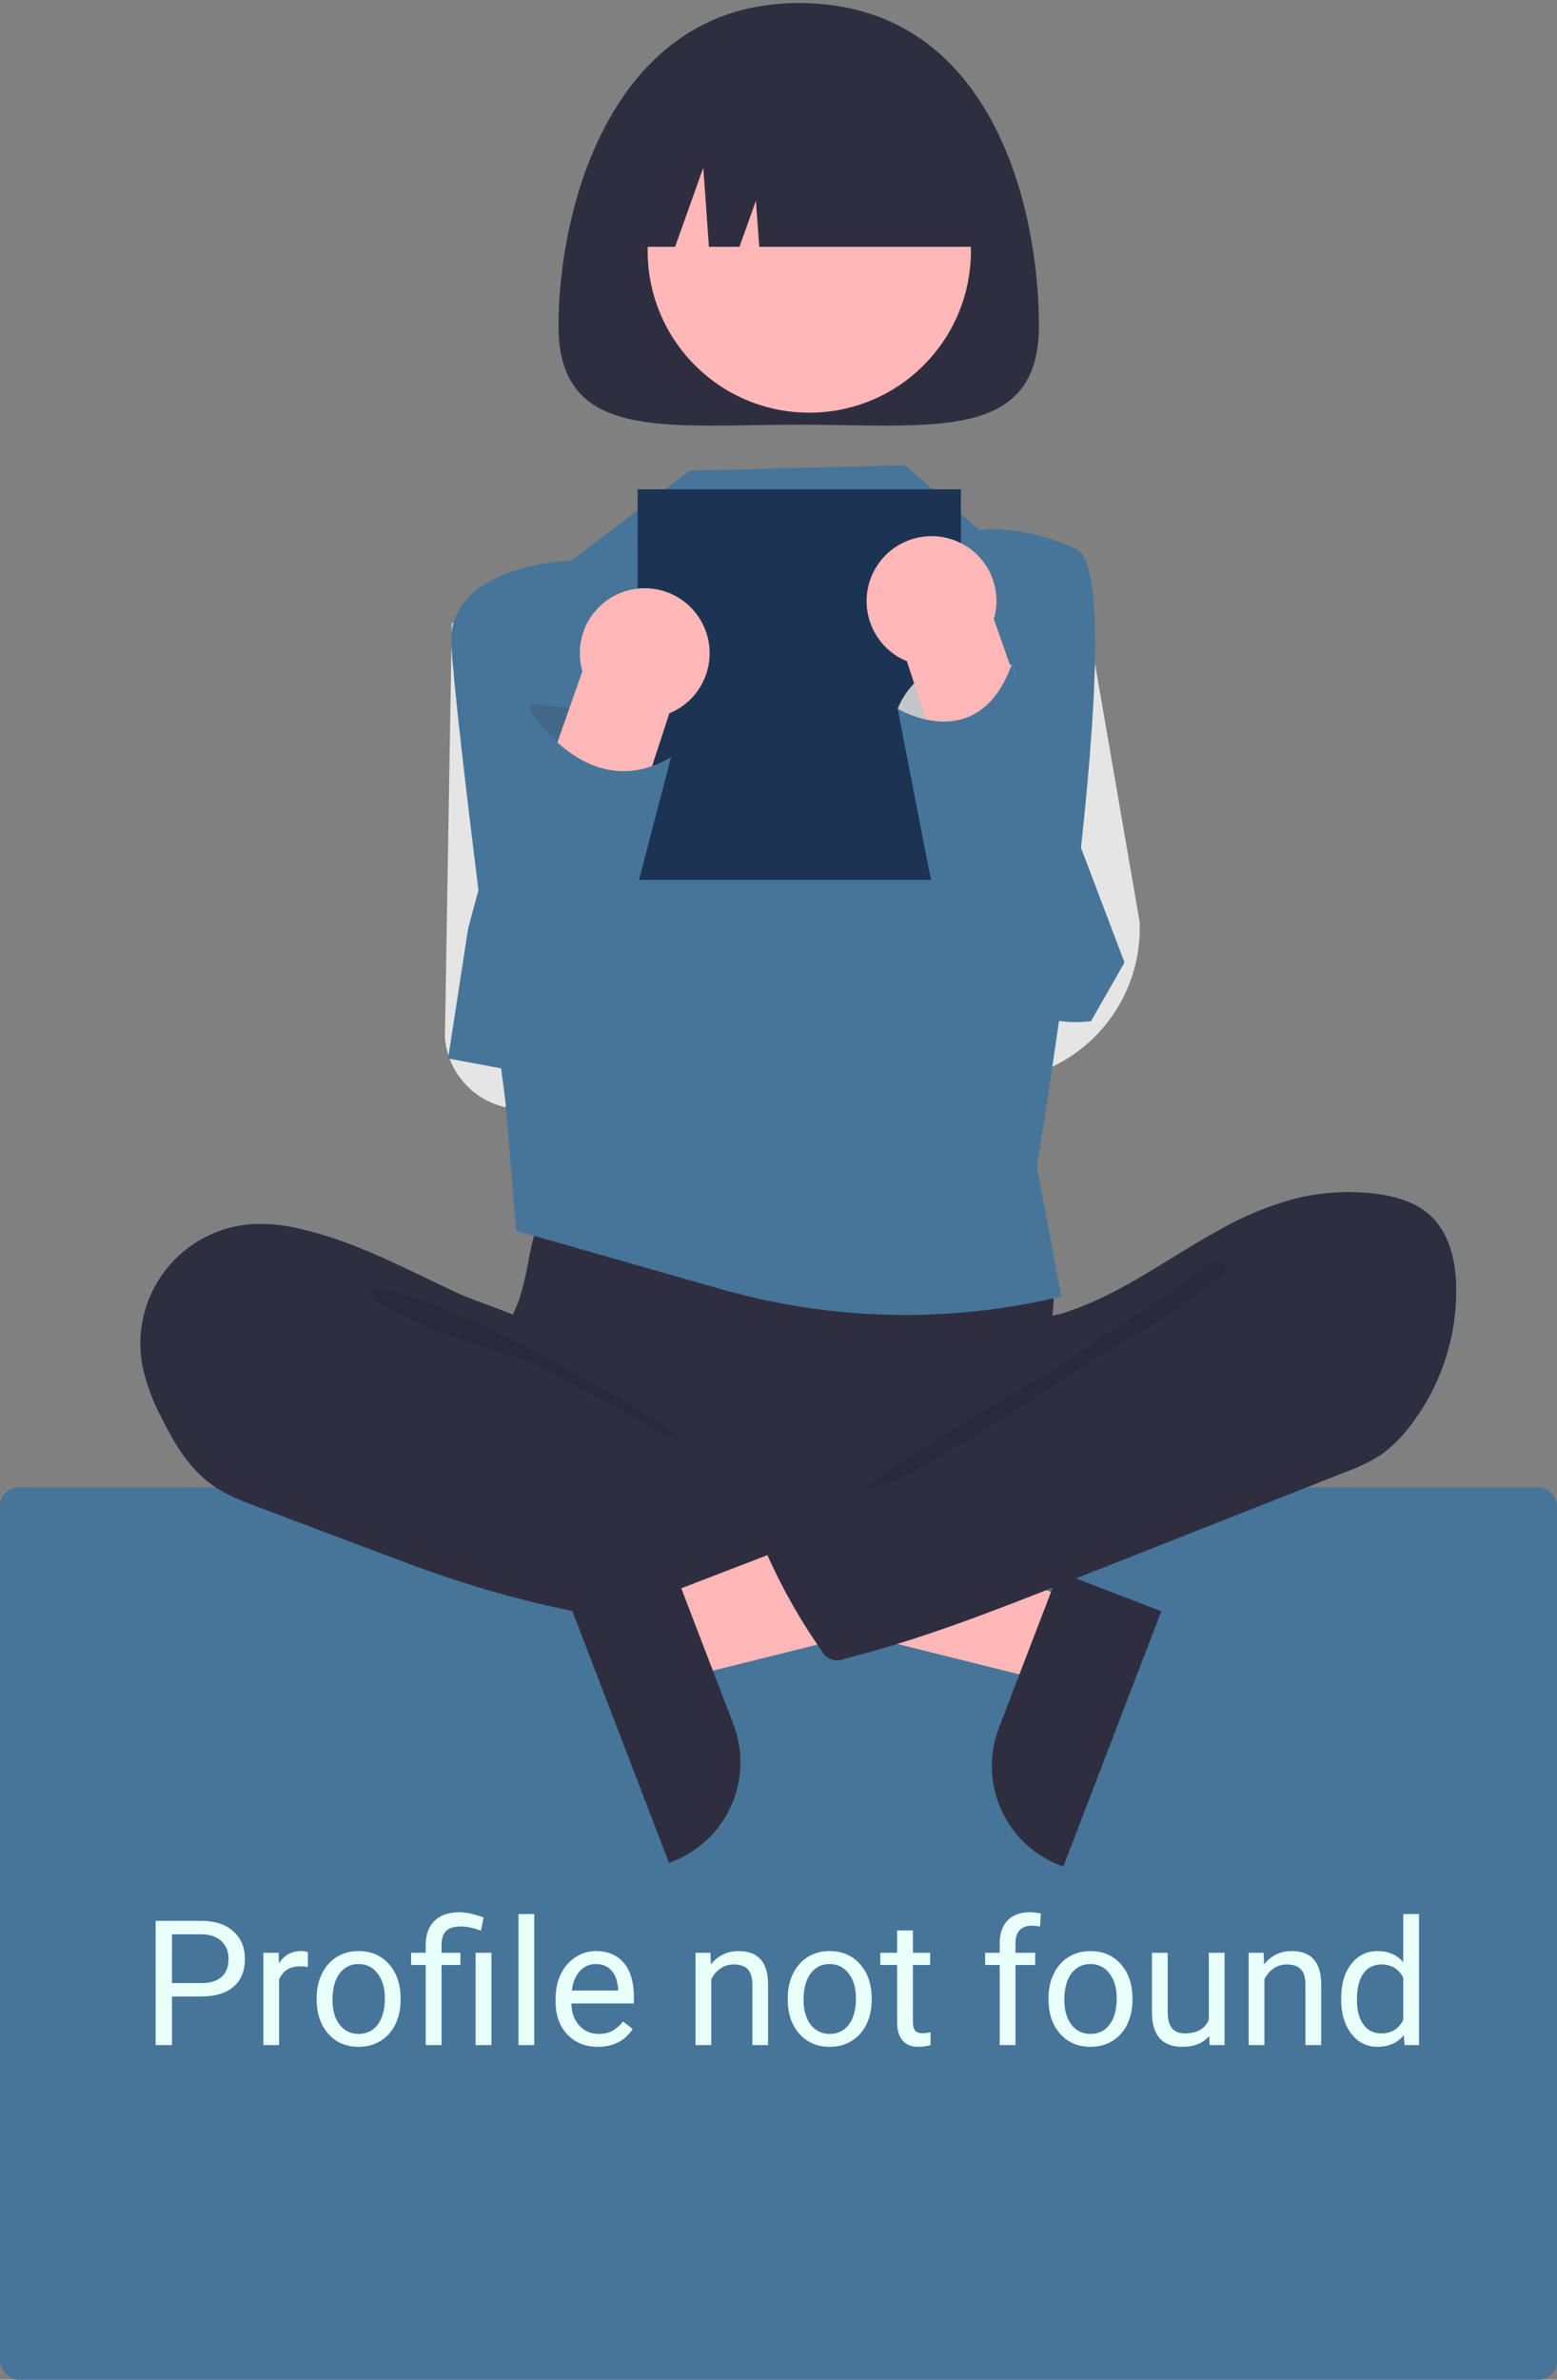 <svg width="419" height="640" viewBox="0 0 419 640" fill="none" xmlns="http://www.w3.org/2000/svg">
<rect x="0" y="0" width="419" height="640" fill="#808080" stroke="none"/>
<rect y="400" width="419" height="240" rx="5" fill="#467599"/>
<path d="M289.792 430.814L281.611 452.116L195.587 430.684L207.661 399.245L289.792 430.814Z" fill="#FFB7B7"/>
<path d="M312.519 433.314L286.14 502L285.271 501.666C278.184 498.942 272.469 493.513 269.382 486.573C266.296 479.633 266.092 471.751 268.814 464.661L268.815 464.659L284.926 422.708L312.519 433.314Z" fill="#2F2E41"/>
<path d="M159.075 164.097L121.587 167.609L119.727 279.196C120.224 284.665 122.842 289.721 127.02 293.282C131.198 296.844 136.604 298.627 142.08 298.249L165.848 296.611L159.075 164.097Z" fill="#E5E5E5"/>
<path d="M291.237 158.605L265.587 158.275L264.067 290.864C269.735 291.053 275.382 290.072 280.654 287.981C285.926 285.89 290.712 282.735 294.711 278.713C298.711 274.69 301.839 269.887 303.901 264.601C305.962 259.315 306.913 253.662 306.694 247.992L291.237 158.605Z" fill="#E5E5E5"/>
<path d="M142.401 337.966C141.793 341.812 140.911 345.61 139.762 349.33C138.468 352.971 136.469 356.338 135.286 360.017C131.514 371.743 136.743 384.817 145.096 393.868C152.339 401.686 161.689 407.24 172.017 409.86C179.552 411.756 187.387 412.029 195.152 412.293C216.655 413.022 238.711 413.675 259.086 406.761C265.523 404.524 271.741 401.698 277.661 398.32C279.53 397.429 281.176 396.132 282.48 394.523C284.034 392.31 284.233 389.439 284.22 386.735C284.174 377.616 282.326 368.543 282.765 359.434C283.008 354.389 283.952 349.347 283.487 344.318C282.844 338.605 280.452 333.231 276.638 328.931C272.825 324.631 267.776 321.615 262.183 320.296C256.403 319.054 250.408 319.731 244.523 320.297C229.249 321.765 213.909 322.451 198.564 322.353C182.885 322.252 167.304 319.858 151.703 319.608C147.09 319.534 147.183 320.957 145.714 325.424C144.361 329.535 143.255 333.723 142.401 337.966Z" fill="#2F2E41"/>
<path d="M81.092 330.555C76.876 329.495 72.532 329.033 68.187 329.182C63.623 329.435 59.164 330.657 55.108 332.766C51.051 334.876 47.49 337.826 44.662 341.419C41.833 345.012 39.802 349.166 38.702 353.606C37.603 358.045 37.461 362.668 38.285 367.166C39.338 372.039 41.059 376.743 43.399 381.145C46.821 388.093 50.926 395.025 57.261 399.478C60.968 402.082 65.257 403.706 69.496 405.304L102.864 417.879C107.773 419.729 112.683 421.58 117.64 423.295C142.546 431.907 168.513 437.072 194.817 438.644C202.83 439.121 210.964 439.254 218.78 437.429C220.635 436.996 222.614 436.351 223.688 434.777C224.324 433.668 224.699 432.429 224.784 431.154L226.838 416.774C227.127 414.749 227.405 412.617 226.663 410.711C225.722 408.295 223.365 406.774 221.117 405.483C199.179 392.878 173.564 385.924 155.099 368.624C150.752 364.551 147.114 358.095 141.833 355.329C135.844 352.192 128.79 350.401 122.599 347.51C109.066 341.19 95.76 333.928 81.092 330.555Z" fill="#2F2E41"/>
<path opacity="0.1" d="M114.406 349.942C126.2 353.639 175.996 379.254 184.531 388.197C183.387 388.609 144.57 366.847 143.406 366.497C132.818 363.318 122.172 360.119 112.117 355.467C110.095 354.531 98.977 350.132 99.48 347.579C100.048 344.698 112.312 349.285 114.406 349.942Z" fill="black"/>
<path d="M185.587 126.592L153.831 150.713C153.831 150.713 120.322 151.762 121.454 173.191C122.587 194.619 135.998 296.078 135.998 296.078L138.907 330.987L194.1 346.72C223.922 355.22 255.428 355.896 285.587 348.681L279.028 313.659C279.028 313.659 305.587 154.603 289.587 147.601C273.587 140.598 263.587 142.599 263.587 142.599L243.531 125.091L185.587 126.592Z" fill="#467599"/>
<path d="M279.587 87.63C279.587 118.944 250.644 114.207 214.941 114.207C179.238 114.207 150.295 118.944 150.295 87.63C150.295 56.316 164.433 0.81 214.941 0.81C267.189 0.81 279.587 56.316 279.587 87.63Z" fill="#2F2E41"/>
<path d="M248.545 98.242C265.533 81.247 265.533 53.693 248.545 36.698C231.557 19.703 204.014 19.703 187.026 36.698C170.039 53.693 170.038 81.247 187.026 98.242C204.014 115.237 231.557 115.237 248.545 98.242Z" fill="#FFB7B7"/>
<path d="M164.464 66.368H181.669L189.26 45.106L190.778 66.368H199.001L203.429 53.965L204.314 66.368H265.418C265.418 54.15 260.566 42.433 251.93 33.793C243.294 25.154 231.582 20.3 219.369 20.3H210.513C198.3 20.3 186.587 25.154 177.952 33.793C169.316 42.433 164.464 54.15 164.464 66.368Z" fill="#2F2E41"/>
<path d="M258.587 131.594H171.587V236.636H258.587V131.594Z" fill="#1D3354"/>
<path d="M176.381 429.814L184.563 451.116L270.587 429.684L258.512 398.244L176.381 429.814Z" fill="#FFB7B7"/>
<path d="M181.247 421.708L197.358 463.659L197.359 463.661C200.082 470.751 199.877 478.633 196.791 485.573C193.705 492.512 187.989 497.942 180.902 500.666L180.034 501L153.654 432.314L181.247 421.708Z" fill="#2F2E41"/>
<path d="M348.335 322.401C355.245 320.667 362.409 320.178 369.492 320.955C375.148 321.578 380.975 323.153 385.105 327.069C390.131 331.836 391.746 339.208 391.881 346.136C392.102 359.933 387.527 373.38 378.939 384.178C376.842 386.909 374.348 389.311 371.54 391.304C368.511 393.199 365.282 394.756 361.913 395.945L287.185 425.431C267.526 433.189 247.797 440.968 227.292 446.082C226.177 446.621 224.894 446.694 223.725 446.286C222.556 445.878 221.597 445.022 221.059 443.907C221.042 443.873 221.026 443.839 221.011 443.804C214.463 434.448 208.971 424.396 204.632 413.832C204.427 413.581 204.285 413.284 204.219 412.967C204.152 412.649 204.163 412.32 204.251 412.008C204.338 411.695 204.5 411.409 204.722 411.172C204.943 410.935 205.219 410.755 205.525 410.648L258.38 380.266C262.166 378.09 265.995 375.883 269.138 372.851C271.423 370.636 273.293 368.031 274.662 365.158C275.757 362.869 275.859 357.467 277.259 355.774C278.629 354.118 283.316 353.985 285.481 353.334C288.534 352.398 291.524 351.268 294.432 349.949C306.255 344.657 316.784 336.969 328.118 330.773C334.475 327.137 341.269 324.324 348.335 322.401Z" fill="#2F2E41"/>
<path opacity="0.1" d="M318.37 345.09C309.289 351.913 297.531 358.185 288.531 365.188C285.46 367.578 234.255 396.377 233.531 400.202C241.928 401.617 295.414 364.184 303.067 360.449C310.72 356.714 317.503 351.446 324.225 346.218C325.939 344.885 333.199 340.88 328.281 339.391C325.511 338.552 320.415 343.726 318.37 345.09Z" fill="black"/>
<path opacity="0.17" d="M141.587 198.621L142.788 189.347C142.788 189.347 187.587 192.619 180.587 203.623C173.587 214.627 156.587 215.628 156.587 215.628L141.587 198.621Z" fill="#2F2E41"/>
<path d="M175.403 158.297C177.969 158.58 180.441 159.427 182.641 160.779C184.841 162.13 186.714 163.952 188.127 166.114C189.415 168.086 190.29 170.299 190.702 172.618C191.113 174.938 191.051 177.317 190.52 179.612C189.99 181.907 189.001 184.071 187.613 185.974C186.225 187.877 184.467 189.48 182.444 190.687C181.703 191.125 180.929 191.505 180.129 191.825L152.593 276.087C151.795 277.749 150.676 279.238 149.301 280.466C147.927 281.695 146.323 282.64 144.582 283.246C142.841 283.853 140.997 284.109 139.156 284C137.316 283.892 135.515 283.42 133.858 282.613C132.2 281.806 130.718 280.679 129.498 279.296C128.277 277.914 127.342 276.305 126.745 274.559C126.148 272.814 125.902 270.969 126.021 269.128C126.14 267.288 126.621 265.489 127.437 263.835L156.721 180.509C155.923 177.752 155.817 174.841 156.412 172.033C157.007 169.225 158.284 166.608 160.132 164.412C161.979 162.215 164.338 160.509 167.002 159.442C169.666 158.376 172.551 157.983 175.403 158.297Z" fill="#FFB7B7"/>
<path d="M141.998 190.137C141.998 190.137 157.776 217.106 180.587 203.623L158.48 288.255H139.854L120.587 284.656L125.981 249.689L141.998 190.137Z" fill="#467599"/>
<path d="M254.657 208.57L241.587 190.618C241.587 190.618 247.869 171.997 272.228 178.807C272.228 178.807 287.728 213.517 254.657 208.57Z" fill="#E5E5E5"/>
<path opacity="0.17" d="M254.657 208.57L241.587 190.618C241.587 190.618 247.869 171.997 272.228 178.807C272.228 178.807 287.728 213.517 254.657 208.57Z" fill="#2F2E41"/>
<path d="M258.118 145.849C261.889 147.602 264.905 150.652 266.618 154.442C268.331 158.233 268.627 162.513 267.452 166.504L296.736 249.83C297.553 251.483 298.034 253.282 298.153 255.123C298.272 256.963 298.026 258.809 297.429 260.554C296.832 262.3 295.897 263.909 294.676 265.292C293.455 266.674 291.973 267.801 290.316 268.608C288.658 269.416 286.857 269.887 285.017 269.996C283.176 270.105 281.333 269.848 279.592 269.242C277.851 268.635 276.246 267.69 274.872 266.461C273.497 265.232 272.378 263.744 271.581 262.081L244.044 177.82C243.245 177.5 242.47 177.119 241.729 176.681C239.706 175.475 237.948 173.872 236.56 171.969C235.173 170.065 234.183 167.901 233.653 165.606C233.122 163.311 233.06 160.932 233.472 158.613C233.883 156.293 234.758 154.081 236.046 152.108C237.459 149.947 239.333 148.125 241.533 146.773C243.733 145.422 246.204 144.574 248.771 144.292C251.971 143.929 255.208 144.468 258.118 145.849Z" fill="#FFB7B7"/>
<path d="M241.587 190.618C241.587 190.618 263.152 203.709 272.228 178.807L302.616 258.853L293.587 274.652L292.281 274.76C286.894 275.21 281.478 274.344 276.5 272.238C271.521 270.132 267.127 266.848 263.697 262.669C256.7 254.145 251.936 244.011 249.837 233.183L241.587 190.618Z" fill="#467599"/>
<path d="M46.285 536.919V550H41.878V516.586H54.202C57.859 516.586 60.72 517.519 62.785 519.386C64.866 521.252 65.906 523.723 65.906 526.798C65.906 530.042 64.889 532.543 62.854 534.303C60.834 536.047 57.935 536.919 54.156 536.919H46.285ZM46.285 533.316H54.202C56.558 533.316 58.364 532.765 59.618 531.664C60.873 530.547 61.5 528.94 61.5 526.844C61.5 524.855 60.873 523.264 59.618 522.071C58.364 520.877 56.642 520.258 54.455 520.212H46.285V533.316ZM82.866 528.979C82.223 528.871 81.527 528.818 80.777 528.818C77.993 528.818 76.103 530.004 75.109 532.375V550H70.863V525.169H74.994L75.063 528.038C76.455 525.819 78.429 524.71 80.984 524.71C81.81 524.71 82.437 524.817 82.866 525.031V528.979ZM85.207 537.355C85.207 534.922 85.681 532.735 86.629 530.792C87.593 528.848 88.924 527.349 90.623 526.293C92.336 525.238 94.287 524.71 96.475 524.71C99.856 524.71 102.587 525.88 104.667 528.221C106.764 530.562 107.812 533.675 107.812 537.562V537.86C107.812 540.277 107.345 542.45 106.412 544.377C105.494 546.29 104.17 547.782 102.441 548.853C100.728 549.924 98.754 550.459 96.52 550.459C93.155 550.459 90.424 549.289 88.328 546.948C86.247 544.607 85.207 541.509 85.207 537.653V537.355ZM89.475 537.86C89.475 540.614 90.11 542.825 91.38 544.492C92.665 546.16 94.379 546.994 96.52 546.994C98.678 546.994 100.391 546.152 101.661 544.469C102.931 542.771 103.566 540.4 103.566 537.355C103.566 534.632 102.916 532.429 101.615 530.746C100.33 529.047 98.617 528.198 96.475 528.198C94.379 528.198 92.688 529.032 91.403 530.7C90.118 532.367 89.475 534.754 89.475 537.86ZM114.559 550V528.451H110.634V525.169H114.559V523.058C114.559 520.288 115.347 518.131 116.922 516.586C118.514 515.041 120.755 514.268 123.646 514.268C125.36 514.268 127.525 514.735 130.141 515.668L129.43 519.248C127.517 518.483 125.697 518.101 123.968 518.101C122.147 518.101 120.831 518.514 120.021 519.34C119.225 520.151 118.827 521.375 118.827 523.012V525.169H123.899V528.451H118.827V550H114.559ZM132.252 550H127.984V525.169H132.252V550ZM143.773 550H139.527V514.75H143.773V550ZM160.893 550.459C157.527 550.459 154.789 549.357 152.677 547.154C150.566 544.936 149.51 541.975 149.51 538.273V537.493C149.51 535.029 149.977 532.834 150.91 530.906C151.859 528.963 153.174 527.449 154.857 526.362C156.556 525.261 158.392 524.71 160.365 524.71C163.593 524.71 166.103 525.773 167.893 527.9C169.683 530.027 170.578 533.071 170.578 537.034V538.801H153.756C153.817 541.249 154.528 543.23 155.89 544.745C157.267 546.244 159.011 546.994 161.123 546.994C162.622 546.994 163.892 546.688 164.932 546.076C165.972 545.464 166.883 544.653 167.663 543.643L170.256 545.663C168.176 548.86 165.055 550.459 160.893 550.459ZM160.365 528.198C158.652 528.198 157.214 528.826 156.051 530.08C154.888 531.319 154.169 533.063 153.894 535.312H166.332V534.991C166.21 532.834 165.628 531.166 164.588 529.988C163.548 528.795 162.14 528.198 160.365 528.198ZM191.186 525.169L191.324 528.29C193.221 525.903 195.699 524.71 198.759 524.71C204.007 524.71 206.654 527.67 206.7 533.591V550H202.454V533.568C202.439 531.778 202.026 530.455 201.215 529.598C200.419 528.741 199.172 528.313 197.474 528.313C196.097 528.313 194.889 528.68 193.848 529.415C192.808 530.149 191.997 531.113 191.416 532.306V550H187.17V525.169H191.186ZM211.978 537.355C211.978 534.922 212.452 532.735 213.401 530.792C214.365 528.848 215.696 527.349 217.394 526.293C219.108 525.238 221.058 524.71 223.246 524.71C226.627 524.71 229.358 525.88 231.439 528.221C233.535 530.562 234.583 533.675 234.583 537.562V537.86C234.583 540.277 234.116 542.45 233.183 544.377C232.265 546.29 230.942 547.782 229.213 548.853C227.499 549.924 225.526 550.459 223.292 550.459C219.926 550.459 217.195 549.289 215.099 546.948C213.018 544.607 211.978 541.509 211.978 537.653V537.355ZM216.247 537.86C216.247 540.614 216.882 542.825 218.151 544.492C219.437 546.16 221.15 546.994 223.292 546.994C225.449 546.994 227.163 546.152 228.433 544.469C229.702 542.771 230.337 540.4 230.337 537.355C230.337 534.632 229.687 532.429 228.387 530.746C227.102 529.047 225.388 528.198 223.246 528.198C221.15 528.198 219.459 529.032 218.174 530.7C216.889 532.367 216.247 534.754 216.247 537.86ZM245.667 519.156V525.169H250.303V528.451H245.667V543.85C245.667 544.844 245.874 545.594 246.287 546.099C246.7 546.588 247.404 546.833 248.398 546.833C248.888 546.833 249.561 546.741 250.418 546.558V550C249.301 550.306 248.215 550.459 247.159 550.459C245.262 550.459 243.832 549.885 242.868 548.738C241.904 547.59 241.422 545.961 241.422 543.85V528.451H236.901V525.169H241.422V519.156H245.667ZM269.03 550V528.451H265.105V525.169H269.03V522.622C269.03 519.959 269.741 517.902 271.164 516.448C272.587 514.995 274.599 514.268 277.2 514.268C278.179 514.268 279.15 514.398 280.114 514.658L279.885 518.101C279.166 517.963 278.401 517.894 277.59 517.894C276.213 517.894 275.15 518.299 274.4 519.11C273.65 519.906 273.275 521.053 273.275 522.553V525.169H278.577V528.451H273.275V550H269.03ZM282.157 537.355C282.157 534.922 282.631 532.735 283.58 530.792C284.543 528.848 285.875 527.349 287.573 526.293C289.286 525.238 291.237 524.71 293.425 524.71C296.806 524.71 299.537 525.88 301.618 528.221C303.714 530.562 304.762 533.675 304.762 537.562V537.86C304.762 540.277 304.295 542.45 303.362 544.377C302.444 546.29 301.12 547.782 299.392 548.853C297.678 549.924 295.704 550.459 293.471 550.459C290.105 550.459 287.374 549.289 285.278 546.948C283.197 544.607 282.157 541.509 282.157 537.653V537.355ZM286.425 537.86C286.425 540.614 287.06 542.825 288.33 544.492C289.615 546.16 291.329 546.994 293.471 546.994C295.628 546.994 297.341 546.152 298.611 544.469C299.881 542.771 300.516 540.4 300.516 537.355C300.516 534.632 299.866 532.429 298.565 530.746C297.28 529.047 295.567 528.198 293.425 528.198C291.329 528.198 289.638 529.032 288.353 530.7C287.068 532.367 286.425 534.754 286.425 537.86ZM325.416 547.544C323.764 549.487 321.339 550.459 318.141 550.459C315.494 550.459 313.475 549.694 312.083 548.164C310.706 546.619 310.009 544.339 309.994 541.325V525.169H314.24V541.21C314.24 544.974 315.77 546.856 318.83 546.856C322.073 546.856 324.23 545.647 325.301 543.23V525.169H329.547V550H325.508L325.416 547.544ZM340.035 525.169L340.172 528.29C342.069 525.903 344.548 524.71 347.608 524.71C352.856 524.71 355.502 527.67 355.548 533.591V550H351.303V533.568C351.287 531.778 350.874 530.455 350.063 529.598C349.268 528.741 348.021 528.313 346.323 528.313C344.946 528.313 343.737 528.68 342.697 529.415C341.656 530.149 340.846 531.113 340.264 532.306V550H336.019V525.169H340.035ZM360.918 537.378C360.918 533.568 361.821 530.508 363.626 528.198C365.432 525.873 367.796 524.71 370.718 524.71C373.625 524.71 375.927 525.704 377.625 527.693V514.75H381.871V550H377.97L377.763 547.338C376.065 549.419 373.701 550.459 370.672 550.459C367.796 550.459 365.447 549.281 363.626 546.925C361.821 544.569 360.918 541.493 360.918 537.699V537.378ZM365.164 537.86C365.164 540.675 365.745 542.878 366.908 544.469C368.071 546.06 369.677 546.856 371.728 546.856C374.42 546.856 376.386 545.647 377.625 543.23V531.824C376.356 529.483 374.405 528.313 371.773 528.313C369.693 528.313 368.071 529.116 366.908 530.723C365.745 532.329 365.164 534.708 365.164 537.86Z" fill="#E9FFF9"/>
</svg>
